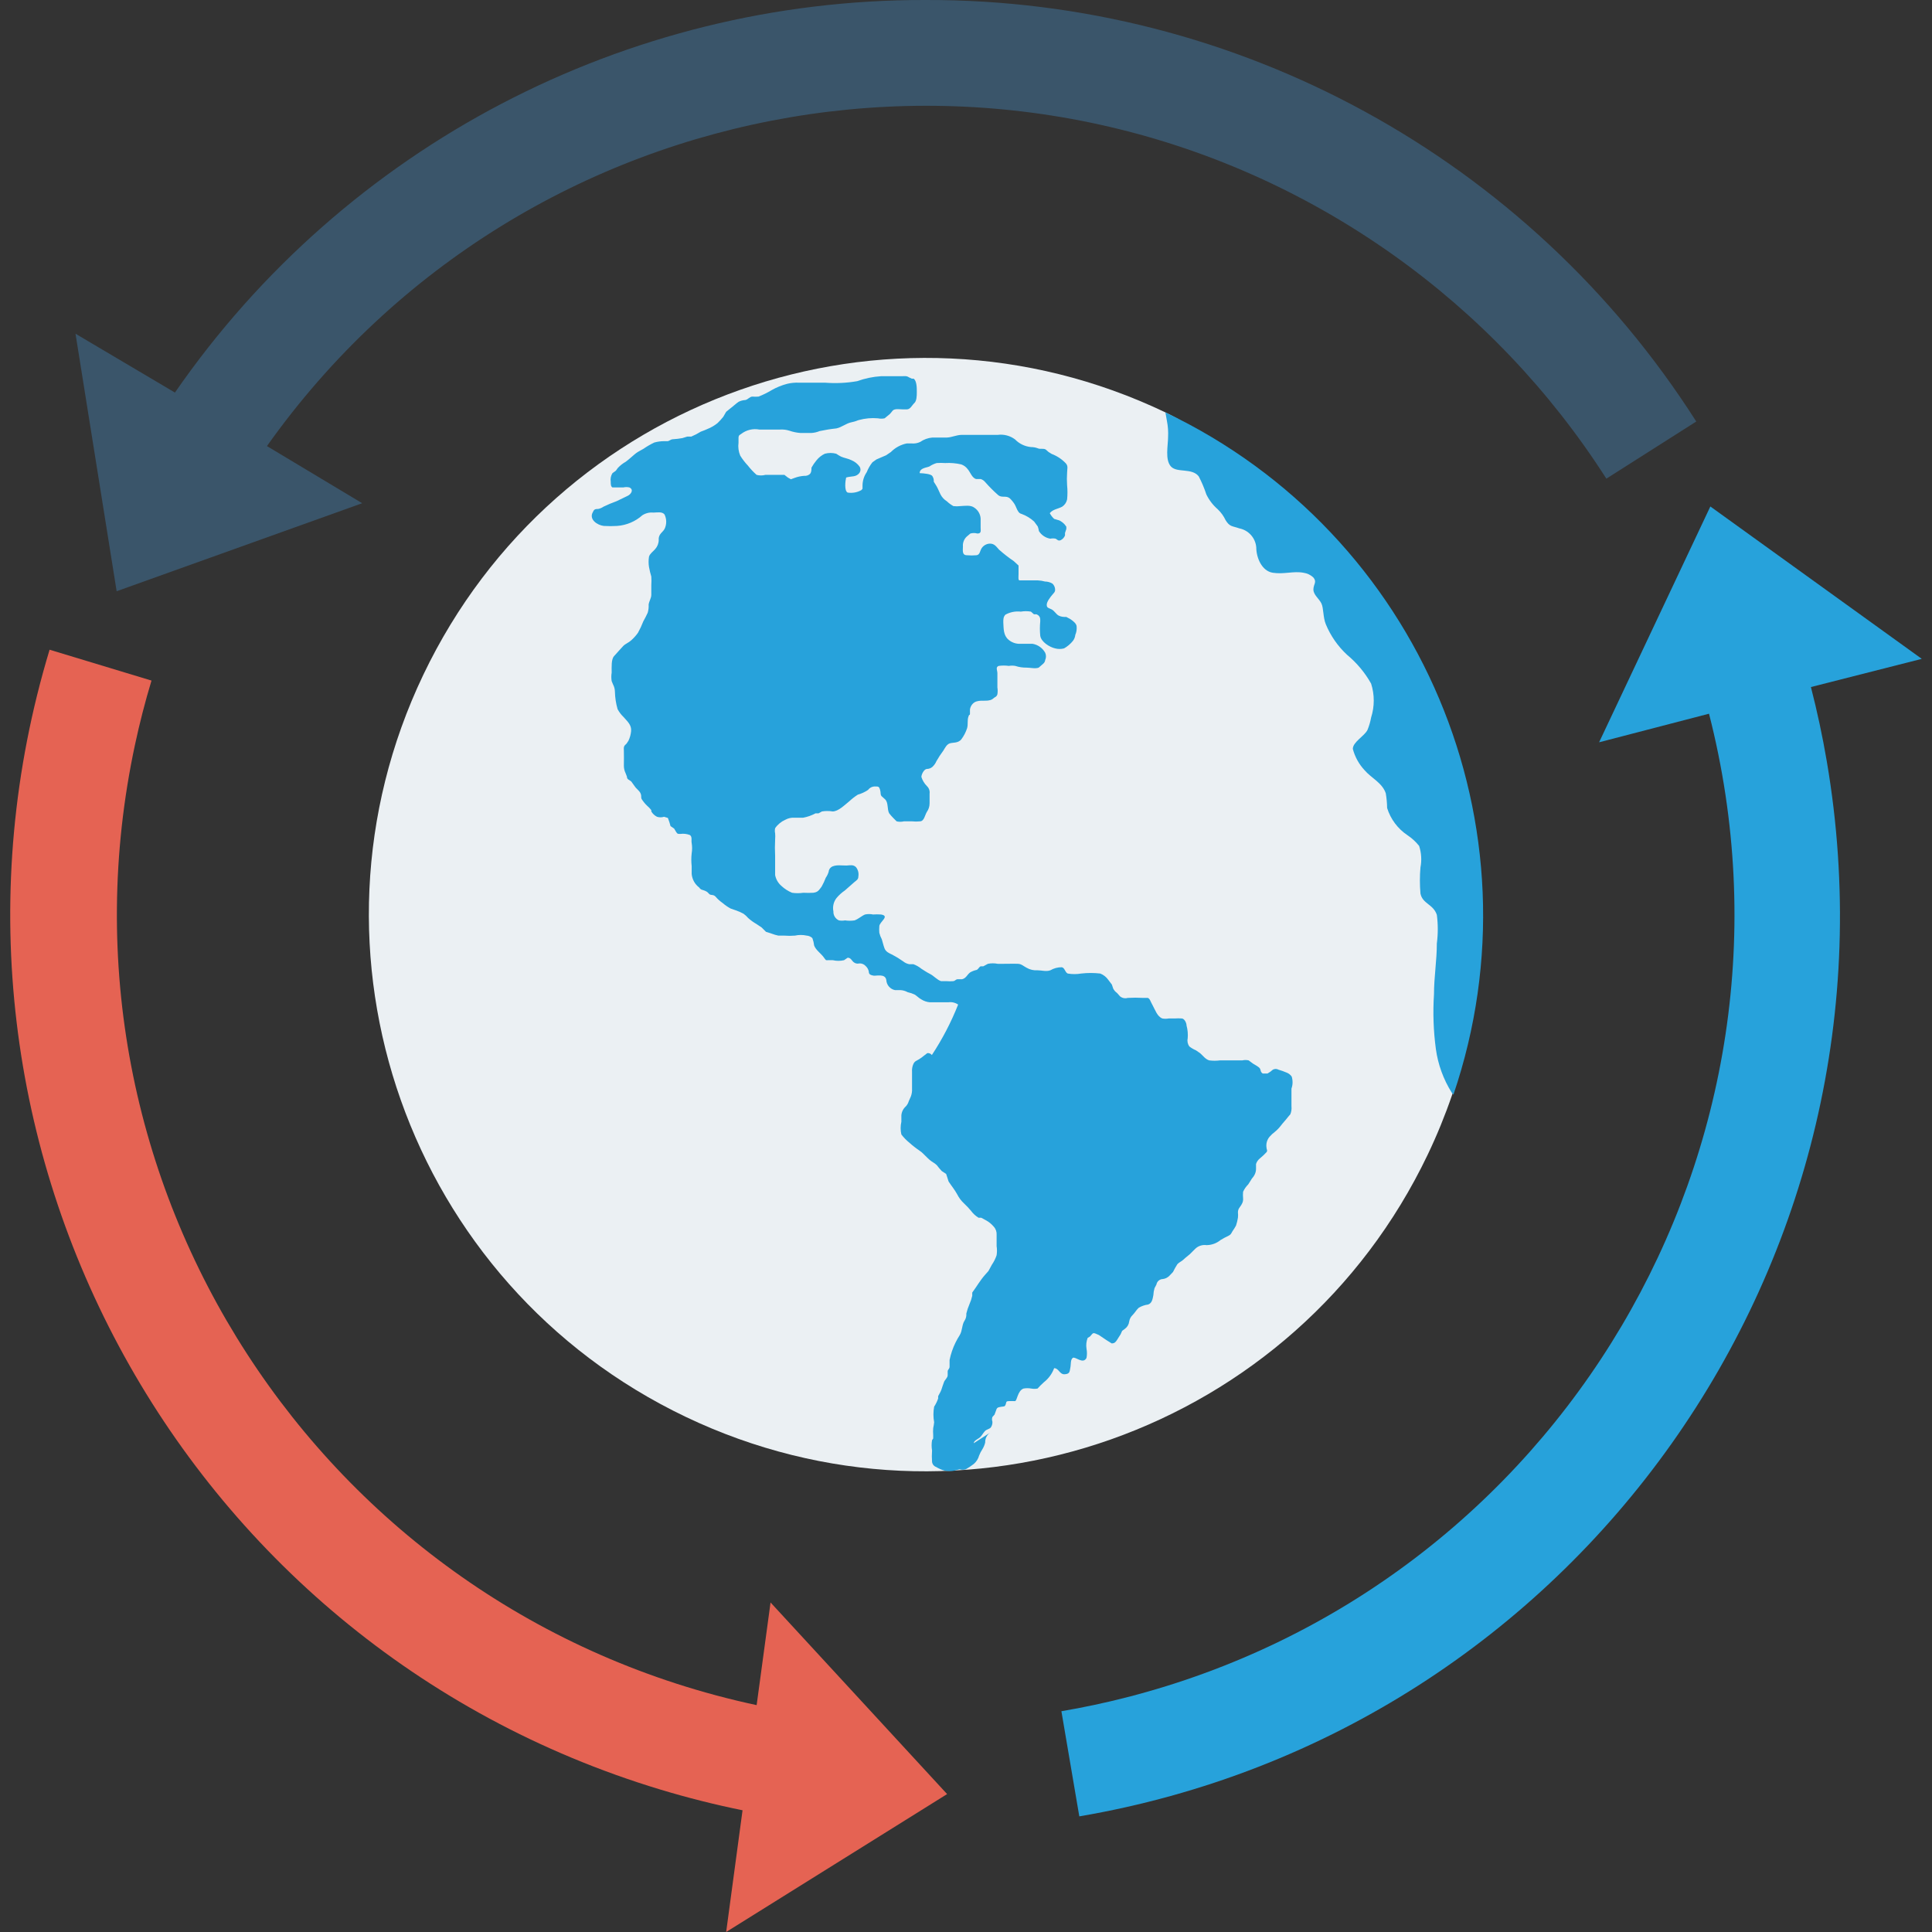 <svg id="Capa_1" enable-background="new 0 0 506.007 506.007" height="512" viewBox="0 0 506.007 506.007" width="512" xmlns="http://www.w3.org/2000/svg"><rect x="0" y="0" width="506.007" height="506.007" fill="#333333" stroke="none"/><g><g><path d="m380.11 279.418c.399-9.977.799-19.307 1.496-28.984.164-2.425 1.254-4.692 3.043-6.335-.764-11.736-2.347-23.405-4.739-34.921-4.483-17.121-12.206-33.227-22.749-47.443-12.322-17.81-42.503-30.48-48.54-51.932-1.097-.599-2.245-1.247-3.392-1.796-72.647-34.694-159.664-3.925-194.358 68.722s-3.925 159.664 68.722 194.358 159.664 3.925 194.358-68.722c2.417-5.061 4.539-10.258 6.357-15.563.3-.897.499-1.896.799-2.793-.755-1.407-1.102-2.998-.997-4.591z" fill="#ebf0f3"/><g fill="#27a2db"><path d="m338.304 281.961c-.329-.482-.8-.847-1.347-1.047-.681-.294-1.382-.543-2.096-.749-.463-.267-1.034-.267-1.496 0-.423.388-.893.723-1.397.997h-1.247c-.649-.449-.449-.749-.699-1.247-.25-.499-1.247-.947-1.846-1.347l-1.147-.847c-.542-.123-1.104-.123-1.646 0h-5.837c-.944.125-1.9.125-2.843 0-.997-.3-1.646-1.247-2.395-1.896l-1.097-.749c-.608-.254-1.179-.589-1.696-.997-.451-.598-.615-1.364-.449-2.096.101-1.14 0-2.288-.3-3.392 0-.649-.499-1.746-1.197-1.846-.648-.05-1.298-.05-1.946 0h-1.546c-.545.1-1.101.1-1.646 0-1.347-.499-1.896-2.295-2.545-3.442s-.649-1.646-1.247-1.946h-1.247c-1.347-.075-2.695-.075-4.041 0-.69.203-1.436.053-1.996-.399l-.799-.897c-.421-.295-.764-.689-.997-1.147l-.35-1.047-.947-1.247c-.52-.745-1.25-1.317-2.096-1.646-1.658-.191-3.331-.191-4.989 0-1.172.203-2.37.203-3.542 0-.749-.399-.749-1.496-1.546-1.646-1.051-.009-2.085.267-2.993.799-1.097.399-2.245 0-3.342 0-.991.072-1.981-.154-2.843-.649-.799-.399-1.347-.997-2.245-1.047-.897-.05-2.643 0-3.991 0h-1.347c-.856-.173-1.739-.173-2.593 0l-1.197.649h-.599c-.449 0-.649.749-1.147.947-.595.128-1.167.347-1.696.649-.847.649-1.047 1.546-2.145 1.796h-1.147c-.449 0-.649.449-1.147.499-.582.051-1.165.051-1.746 0h-1.446c-1.047-.35-1.896-1.397-2.893-1.896s-1.496-.897-2.245-1.347c-.627-.513-1.335-.916-2.096-1.197h-1.097c-.586-.115-1.134-.372-1.596-.749-.906-.646-1.856-1.231-2.843-1.746-.849-.399-1.696-.749-2.046-1.696s-.449-1.596-.699-2.345c-.289-.535-.507-1.104-.649-1.696-.048-.564-.048-1.132 0-1.696 0-1.147 2.893-2.693.449-3.093-.698-.05-1.398-.05-2.096 0-.69-.148-1.405-.148-2.096 0-.947.399-1.746 1.197-2.743 1.546-.827.125-1.668.125-2.495 0-.527.097-1.069.097-1.596 0-.919-.41-1.493-1.339-1.446-2.345-.256-1.225.035-2.499.799-3.492.633-.767 1.373-1.438 2.195-1.996l2.495-2.195c.599-.499 1.047-.699 1.047-1.496.148-.847-.07-1.717-.599-2.395-.699-.749-1.596-.499-2.495-.449s-2.993-.35-4.041.449c-.379.286-.615.724-.649 1.197-.167.551-.42 1.073-.749 1.546-.305.809-.673 1.592-1.097 2.345-.749.997-.997 1.446-2.195 1.596-.863.05-1.73.05-2.593 0-.975.145-1.968.145-2.943 0-1.032-.424-1.978-1.034-2.793-1.796-.855-.734-1.435-1.737-1.646-2.843 0-1.646 0-3.292 0-4.989-.075-1.445-.075-2.894 0-4.341.048-.532.048-1.065 0-1.596-.1-.443-.1-.903 0-1.347.662-.962 1.577-1.721 2.643-2.195.759-.423 1.627-.614 2.495-.549h2.195c1.135-.209 2.229-.596 3.242-1.147h.799l.897-.499c.925-.148 1.868-.148 2.793 0 1.496 0 3.143-1.696 4.339-2.643.695-.648 1.445-1.232 2.245-1.746.957-.27 1.868-.692 2.693-1.247.464-.626 1.219-.965 1.996-.897.649 0 .897 0 1.147.847.25.849 0 1.197.399 1.696l.897.799c.947.897.499 2.643 1.097 3.692.339.439.705.855 1.097 1.247l.847.849c.623.15 1.273.15 1.896 0h2.195c.664.075 1.332.075 1.996 0 1.147 0 1.297-1.646 1.846-2.495.461-.656.706-1.442.699-2.245 0-.847 0-1.646 0-2.495.106-.739-.154-1.483-.699-1.996-.667-.671-1.162-1.492-1.446-2.395 0-.649.649-1.996 1.397-2.096.549.006 1.082-.189 1.496-.549.448-.421.805-.931 1.047-1.496.54-.952 1.14-1.868 1.796-2.743.449-.699.847-1.596 1.646-1.896s2.245 0 3.093-1.097c.654-.877 1.16-1.853 1.496-2.893.3-1.047 0-2.046.35-3.043s.3 0 .399-.699v-1.147c.104-.775.542-1.469 1.197-1.896 1.496-.847 3.242 0 4.639-.799l.649-.499c.35-.137.609-.435.699-.799.1-.595.1-1.201 0-1.796 0-.549 0-1.097 0-1.596s0-1.446 0-2.145-.549-1.596.35-1.896c.877-.125 1.767-.125 2.643 0 .561-.097 1.135-.097 1.696 0 .949.316 1.944.467 2.943.449.947 0 2.345.35 3.193 0l1.197-1.047c.282-.241.46-.58.499-.947.273-.602.273-1.294 0-1.896-.687-1.239-1.897-2.1-3.292-2.345-1.197 0-2.395 0-3.592 0-.99-.04-1.938-.408-2.693-1.047-1.397-1.147-1.297-2.893-1.397-4.589 0-.799 0-1.397.549-1.996 1.231-.681 2.643-.96 4.041-.799.875-.15 1.77-.15 2.643 0l.799.699h.649c.897.35 1.047.997.997 1.846-.125 1.261-.125 2.53 0 3.792.25 1.596 2.395 2.943 3.892 3.292.768.201 1.576.201 2.345 0 .902-.508 1.698-1.187 2.345-1.996.335-.452.54-.987.599-1.546.292-.676.413-1.413.35-2.145 0-.799-.947-1.496-1.596-1.946l-1.097-.599c-.699 0-1.297 0-1.996-.35s-1.097-1.247-1.896-1.646-1.247-.35-1.247-1.197.997-2.046 1.397-2.545c.399-.499.799-.749.799-1.397-.009-.605-.26-1.181-.699-1.596-.587-.354-1.26-.543-1.946-.549-.618-.172-1.254-.273-1.896-.3-.997 0-1.996 0-2.993 0s-1.397 0-1.796 0-.25-1.097-.25-1.646v-1.197-1.047l-1.247-1.147c-1.344-.913-2.627-1.913-3.842-2.993-.749-.799-1.197-1.596-2.395-1.596-.856.019-1.654.445-2.146 1.147-.499.699-.449 1.796-1.397 1.896-.83.075-1.665.075-2.495 0-1.347 0-1.047-1.347-1.047-2.295-.078-.947.269-1.88.947-2.545l.997-.847c.604-.173 1.242-.173 1.846 0 1.097 0 .847-.749.847-1.596 0-.849 0-1.546 0-2.345-.076-1.126-.665-2.156-1.596-2.793-.997-.799-2.545-.499-3.742-.449-.596.076-1.2.076-1.796 0-.617-.342-1.187-.761-1.696-1.247-.724-.448-1.311-1.087-1.696-1.846-.35-.699-.599-1.397-.997-2.096l-.749-1.197c0-.549 0-.849-.35-1.446-.35-.598-2.195-.749-3.342-.799 0-1.347 1.696-1.397 2.545-1.746.58-.398 1.22-.7 1.896-.897.747-.051 1.498-.051 2.245 0 1.407-.081 2.817.037 4.191.35.678.233 1.27.67 1.696 1.247.699.799 1.147 2.345 2.245 2.595h1.197c.449.154.847.43 1.147.799 1.072 1.22 2.222 2.37 3.442 3.442.947.749 2.046 0 2.993.799.499.473.935 1.01 1.297 1.596.35.599.549 1.347.947 1.896.191.305.496.52.849.599 1.216.445 2.335 1.123 3.292 1.996l.947 1.297c.141.388.241.789.3 1.197.662 1.066 1.753 1.795 2.993 1.996.46-.1.937-.1 1.397 0 .449.25.649.649 1.297.399.524-.258.934-.703 1.147-1.247v-.649l.35-1.047v-.599l-.449-.599c-.397-.433-.869-.789-1.397-1.047l-1.347-.399c-.463-.432-.85-.937-1.147-1.496.847-1.047 2.145-1.097 3.242-1.696.667-.435 1.134-1.116 1.297-1.896.125-1.244.125-2.498 0-3.742-.076-1.079-.076-2.163 0-3.242 0-.997.35-1.746-.35-2.495-1.032-1.081-2.294-1.916-3.692-2.445l-.799-.499-.749-.649c-.649-.399-1.446 0-2.145-.35-.543-.197-1.118-.298-1.696-.3-1.592-.14-3.079-.847-4.191-1.996-1.297-.979-2.928-1.41-4.539-1.197h-4.989c-1.446 0-2.943 0-4.389 0s-2.593.649-3.941.699h-3.792c-1.147.093-2.25.489-3.193 1.147-.699.333-1.474.471-2.245.399h-1.297c-1.573.32-3.013 1.101-4.141 2.245l-1.247.849-2.545 1.097-1.047.749c-.623.787-1.126 1.661-1.496 2.593-.698 1.013-1.079 2.212-1.097 3.442v.897l-.3.35c-1.091.612-2.355.84-3.592.649-.947-.449-.599-3.143-.399-3.941 1.397-.449 2.643 0 3.542-1.297.286-.476.286-1.071 0-1.546-.543-.755-1.286-1.342-2.146-1.696-.897-.449-1.846-.549-2.743-.947-.429-.228-.844-.477-1.247-.749-.98-.27-2.013-.27-2.993 0-.856.407-1.607 1.003-2.195 1.746-.489.592-.922 1.226-1.297 1.896 0 .449 0 1.297-.449 1.696-.402.339-.924.501-1.446.449-.871.057-1.727.242-2.545.549l-.947.35-.799-.449-.897-.699h-4.989c-.752.197-1.542.197-2.295 0-.84-.74-1.608-1.56-2.295-2.445-.75-.796-1.419-1.665-1.996-2.595-.451-1.071-.605-2.242-.449-3.392v-1.097c0-.599 0-.799.699-1.197 1.342-1.044 3.068-1.461 4.739-1.147h5.488c.809-.048 1.621.053 2.395.3.934.323 1.908.524 2.893.599h2.843c.755-.041 1.496-.21 2.195-.499 1.449-.313 2.915-.546 4.389-.699 1.397-.3 2.495-1.297 3.892-1.596 1.397-.3 1.297-.399 1.996-.599 1.623-.443 3.313-.596 4.989-.449.576.126 1.17.126 1.746 0l1.397-1.147.749-.897c.549-.549 1.846-.3 2.545-.3h1.147c.897 0 1.347-1.097 1.946-1.646s.649-1.796.649-2.893 0-2.843-.799-3.492h-.499l-.749-.35c-.649-.449-1.147-.3-1.996-.3h-5.338c-2.129.134-4.229.57-6.235 1.297-2.765.483-5.582.618-8.381.399h-6.834c-1.056-.051-2.115.05-3.143.3-1.413.37-2.771.924-4.041 1.646-1.096.664-2.248 1.232-3.442 1.696-.532.048-1.065.048-1.596 0-.699 0-1.147.749-1.846.897-.606.031-1.2.184-1.746.449-.749.499-1.446 1.197-2.195 1.746l-1.097.897-.749 1.297c-.46.583-.96 1.134-1.496 1.646-.796.649-1.689 1.17-2.643 1.546-.57.263-1.153.496-1.746.699-.794.501-1.629.934-2.495 1.297h-1.047l-1.297.399c-.825.148-1.658.248-2.495.3-.499 0-.849.399-1.297.499h-.847c-.909-.007-1.817.11-2.693.35-.991.47-1.943 1.021-2.843 1.646-.649.399-1.347.699-1.946 1.147-.599.449-1.746 1.546-2.693 2.245-.781.435-1.488.991-2.096 1.646l-.499.699-.897.649c-.421.667-.582 1.467-.449 2.245 0 .599 0 1.247.449 1.496h2.843c.524-.125 1.072-.125 1.596 0 1.247.599.399 1.796-.449 2.195l-2.893 1.397c-1.172.421-2.32.905-3.442 1.446-.421.291-.896.493-1.397.599-.599 0-1.047 0-1.347.749-1.197 1.946 1.097 3.492 2.793 3.692 1.179.076 2.363.076 3.542 0 2.442-.181 4.758-1.163 6.585-2.793.858-.555 1.878-.802 2.893-.699.897 0 2.345-.35 2.943.549.549 1.169.549 2.523 0 3.692-.3.599-.847.947-1.197 1.496-.278.429-.401.938-.35 1.446-.013.887-.351 1.739-.947 2.395-.499.599-1.347 1.147-1.596 1.946-.15.909-.15 1.836 0 2.743.153.841.352 1.676.599 2.495.05.747.05 1.498 0 2.245v2.545c0 .847-.599 1.696-.699 2.545.043.724-.041 1.451-.25 2.146-.35.799-.749 1.496-1.147 2.245-.394 1.029-.861 2.029-1.397 2.993-.518.733-1.12 1.404-1.796 1.996-.649.599-1.446.849-2.046 1.446-.599.599-1.596 1.796-2.395 2.643-.799.849-.649 2.893-.649 4.339-.123.743-.123 1.502 0 2.245l.35.847c.313.584.483 1.234.499 1.896.034 1.554.269 3.097.699 4.589.417.778.956 1.486 1.596 2.096.947 1.097 2.096 2.046 1.946 3.642-.079.883-.316 1.745-.699 2.545l-.499.749c-.749.649-.749.847-.699 1.896.05 1.047 0 2.545 0 3.842-.006.69.148 1.373.449 1.996l.35.897c0 .799.599.799 1.147 1.297l.897 1.247c.399.649 1.247 1.147 1.546 1.896.3.749 0 .997.3 1.496.395.62.863 1.189 1.397 1.696.404.345.771.728 1.097 1.147v.35c.355.599.874 1.084 1.496 1.397.601.194 1.245.194 1.846 0l.997.3.399 1.097.3 1.047.947.649.499.847c.399.549.3.549 1.147.549.843-.115 1.702-.012 2.495.3.649.499.3 1.397.449 2.096.148.891.148 1.802 0 2.693-.125 1.11-.125 2.232 0 3.342v2.046c.12 1.402.827 2.689 1.946 3.542.549.749.799.549 1.596.897.799.35.749.599 1.147.897.399.3 1.047 0 1.596.649s1.197 1.197 1.896 1.696c.629.539 1.314 1.007 2.046 1.397l1.297.449c.706.238 1.391.539 2.046.897.461.329.881.715 1.247 1.147.661.587 1.379 1.106 2.146 1.546l1.347.897 1.147 1.147 1.546.499c.551.211 1.118.379 1.696.499h1.546c.93.075 1.864.075 2.793 0 1.019-.225 2.074-.225 3.093 0 .449 0 1.197.3 1.496.699.226.611.376 1.248.449 1.896.449 1.197 1.696 1.996 2.445 2.993s.499.849 1.247.849h1.197c.968.226 1.975.226 2.943 0l.947-.649c.847 0 1.047.749 1.546 1.147.411.357.971.488 1.496.35.643-.048 1.273.211 1.696.699.417.382.698.89.799 1.446 0 .749.499.897 1.197 1.047.699.15 3.143-.649 3.392 1.197.084 1.27 1 2.329 2.245 2.593h1.397c.683.029 1.348.217 1.946.549.655.141 1.291.358 1.896.649.599.399 1.047.897 1.696 1.247.662.419 1.414.674 2.195.749h3.392 1.496c.893-.128 1.802.087 2.545.599-1.833 4.632-4.14 9.062-6.884 13.22-.275-.377-.736-.57-1.197-.499l-.849.649c-.408.348-.841.665-1.297.947-.749.449-1.147.499-1.496 1.247-.283.642-.404 1.345-.35 2.046v4.389c.044.695-.057 1.392-.3 2.046l-.549 1.247c-.15.498-.404.957-.749 1.347-.702.608-1.132 1.469-1.197 2.395v1.646c-.25 1.1-.25 2.242 0 3.342.624.815 1.344 1.552 2.145 2.195.46.426.943.825 1.446 1.197.549.449 1.097.749 1.646 1.197.549.449 1.397 1.397 2.145 2.046.749.649 1.297.799 1.896 1.397.405.537.839 1.054 1.297 1.546l1.147.749.3.897.35 1.097c.749 1.147 1.596 2.146 2.245 3.342.451.9 1.059 1.711 1.796 2.395.637.595 1.236 1.228 1.796 1.896.537.74 1.216 1.367 1.996 1.846h.699l1.197.649c.802.424 1.514 1 2.096 1.696.536.58.808 1.357.749 2.146v2.943c.125.793.125 1.601 0 2.395-.297.885-.717 1.725-1.247 2.495l-.897 1.646-.847.947c-1.297 1.447-2.245 3.143-3.392 4.689v.847c-.175.771-.424 1.523-.749 2.245-.333.774-.601 1.576-.799 2.395.059.648-.1 1.297-.449 1.846-.749 1.097-.549 2.643-1.297 3.842-.405.626-.772 1.275-1.097 1.946-.708 1.441-1.228 2.966-1.546 4.539v1.746c0 .549-.449.749-.499 1.197v1.047c0 .649-.699 1.147-.947 1.746s-.449 1.347-.699 2.046-.599 1.147-.849 1.696v.599c-.257.756-.609 1.477-1.047 2.145-.251 1.353-.251 2.739 0 4.091-.054.52-.138 1.035-.25 1.546-.05.598-.05 1.198 0 1.796v.897l-.3.449c-.15.891-.15 1.802 0 2.693-.075.996-.075 1.997 0 2.993.079.621.505 1.144 1.097 1.347.683.419 1.422.739 2.195.947.856.175 1.739.175 2.593 0 .441-.145.891-.263 1.347-.35.521.147 1.075.147 1.596 0 .728-.419 1.429-.886 2.096-1.397.677-.574 1.163-1.339 1.397-2.195.222-.579.507-1.129.849-1.646.348-.552.601-1.16.749-1.796-.037-1.003.43-1.959 1.247-2.545l-4.241 2.743c0-.699 1.247-1.147 1.696-1.596s.749-1.047 1.197-1.546 1.097-.499 1.546-.947c.327-.446.486-.994.449-1.546-.148-.402-.148-.844 0-1.247l.549-.599.35-.947c.25-.849.399-.947 1.297-1.097.897-.15.997 0 1.247-.549s0-.897.749-.947 1.097 0 1.696 0 .649-2.693 2.245-3.292c.676-.126 1.37-.126 2.046 0 .545.1 1.101.1 1.646 0l.749-.799.897-.849c1.226-.953 2.16-2.232 2.693-3.692 1.247 0 1.397 1.696 2.793 1.596s1.247-.799 1.446-1.696c.2-.897 0-2.145.649-2.593.649-.449 2.693 1.796 3.592 0 .15-.792.15-1.604 0-2.395-.153-.957-.05-1.938.3-2.843l.599-.35c.947-.997.599-1.197 2.345-.399l1.996 1.347 1.347.847c.749 0 1.047-.35 1.397-.897.35-.549.649-.997.947-1.496l.399-.897.749-.549c.614-.452 1.01-1.138 1.097-1.896.101-.651.417-1.247.897-1.696.599-.599.947-1.297 1.596-1.896.746-.452 1.579-.74 2.445-.847 1.047-.35 1.197-1.447 1.397-2.495.026-.608.128-1.212.3-1.796l.499-.947c.144-.827.856-1.435 1.696-1.446.645-.084 1.242-.383 1.696-.847l.947-.997c.342-.703.725-1.386 1.147-2.046.449-.499 1.147-.749 1.646-1.247s1.097-.897 1.646-1.397c.549-.499.897-.947 1.397-1.397.784-.75 1.869-1.1 2.943-.947 1.348-.013 2.652-.489 3.692-1.347.693-.421 1.41-.803 2.145-1.147.599-.3.649-.649.997-1.197.329-.464.629-.947.897-1.446.219-.668.386-1.351.499-2.046.05-.464.05-.932 0-1.397 0-1.047.599-1.347 1.047-2.245.247-.439.351-.946.3-1.446-.05-.564-.05-1.132 0-1.696.326-.725.783-1.385 1.347-1.946l.699-1.097c.25-.499.649-.799.897-1.297.298-.515.454-1.101.449-1.696v-1.247c.188-.595.554-1.118 1.047-1.496.601-.492 1.167-1.026 1.696-1.596.35-.449 0-.699 0-1.197-.16-1.019.131-2.057.799-2.843.416-.483.884-.918 1.397-1.297.577-.468 1.097-1.004 1.546-1.596.599-.799 1.297-1.496 1.896-2.295l.599-.699c.275-.662.379-1.383.3-2.096 0-1.546 0-3.093 0-4.639.364-1.021.382-2.124.06-3.151z"/><path d="m305.229 108.006.399 2.245c.275 1.395.376 2.82.3 4.241 0 2.146-.847 5.937.749 7.683s5.488.3 7.284 2.593c.793 1.523 1.461 3.107 1.996 4.739.725 1.486 1.743 2.809 2.993 3.892.853.812 1.546 1.777 2.046 2.843 1.097 1.796 1.796 1.496 3.592 2.145 2.429.483 4.243 2.52 4.439 4.989 0 2.593 1.397 6.185 4.339 6.635 2.943.449 5.438-.499 8.031 0 .974.134 1.881.57 2.593 1.247.997 1.197 0 1.746 0 3.143s1.496 2.395 2.096 3.642.399 3.592 1.147 5.438c1.259 3.052 3.165 5.792 5.588 8.031 2.539 2.104 4.67 4.658 6.285 7.533.921 2.889.921 5.992 0 8.88-.2 1.112-.518 2.198-.947 3.242-.799 1.646-3.842 3.143-3.842 4.989.551 2.09 1.614 4.011 3.093 5.588 1.746 2.046 4.639 3.292 5.538 6.037.216 1.269.332 2.554.35 3.842.908 2.921 2.793 5.439 5.338 7.134 1.153.768 2.179 1.711 3.043 2.793.593 1.819.714 3.759.35 5.638-.198 2.273-.198 4.561 0 6.834.549 2.743 3.342 2.743 4.291 5.588.325 2.483.325 4.999 0 7.484 0 4.489-.749 8.83-.749 13.319-.31 4.793-.142 9.607.499 14.368.561 4.041 1.972 7.918 4.141 11.374l.449.549c23.809-70.077-8.61-146.881-75.431-178.698z"/><path d="m503.33 172.56-55.375-39.91-29.134 61.76 28.784-7.484c29.013 113.274-39.294 228.62-152.567 257.633-5.63 1.442-11.318 2.652-17.048 3.626l4.689 27.538c130.366-22.242 218.017-145.954 195.775-276.318-1.116-6.542-2.504-13.035-4.159-19.462z"/></g><path d="m242.37.001c-78.448-.169-151.953 38.283-196.554 102.816l-26.041-15.415 10.776 67.447 64.305-23.048-24.944-14.966c67.632-95.284 199.703-117.703 294.988-50.07 22.204 15.76 41.157 35.657 55.818 58.601l23.546-14.966c-43.93-68.969-120.122-110.633-201.894-110.399z" fill="#3a556a"/><path d="m248.058 469.887-46.245-50.186-3.642 26.888c-114.419-24.498-187.316-137.112-162.818-251.531 1.212-5.66 2.655-11.268 4.326-16.81l-26.69-8.081c-38.275 126.587 33.315 260.237 159.903 298.515 7.108 2.148 14.311 3.966 21.587 5.447l-4.291 31.878z" fill="#e56353"/></g></g></svg>